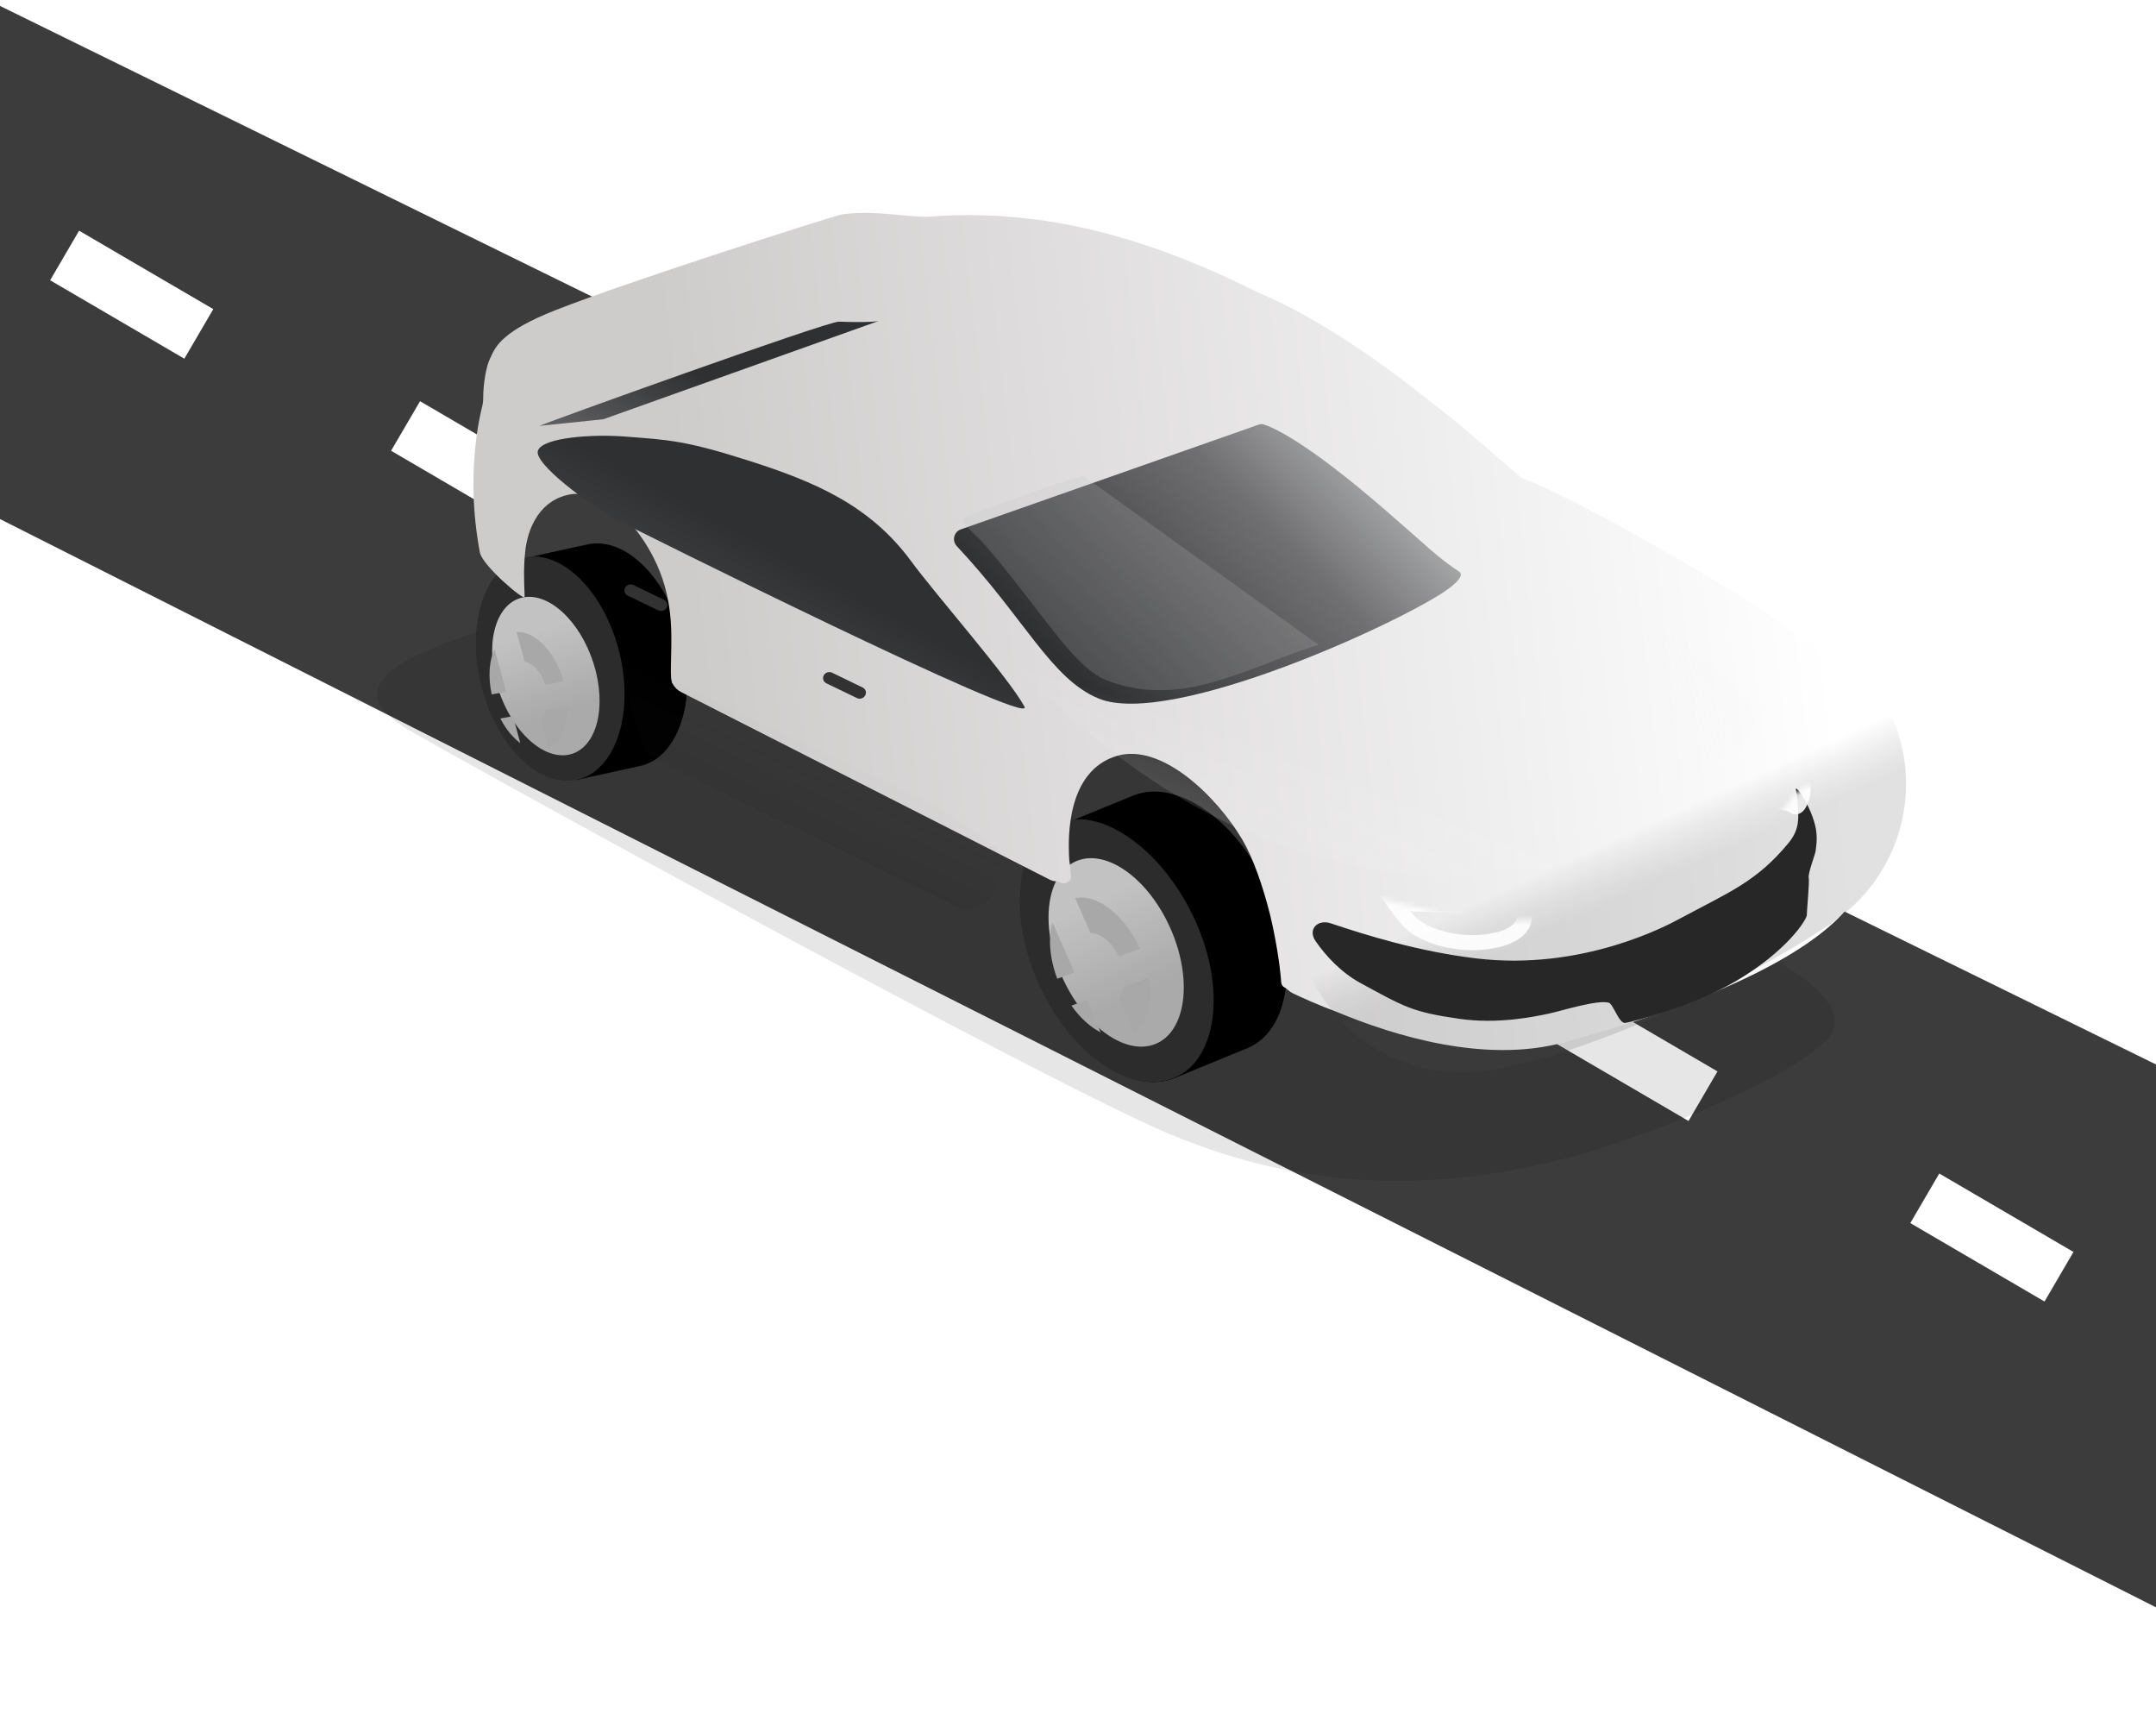 <svg width="430" height="343" viewBox="0 0 430 343" fill="none" xmlns="http://www.w3.org/2000/svg">
<line x1="0.225" y1="104.554" x2="430.225" y2="321.554" stroke="white"/>
<line x1="0.22" y1="0.551" x2="430.22" y2="211.551" stroke="white"/>
<path d="M9.62382e-07 1.182L430.5 212.5L430 320.5L-7.74607e-06 103.5L9.62382e-07 1.182Z" fill="#3D3C3C"/>
<rect x="315.775" y="198" width="31" height="11.447" transform="rotate(30.299 315.775 198)" fill="white"/>
<rect x="83.775" y="80" width="31" height="11.447" transform="rotate(30.299 83.775 80)" fill="white"/>
<path d="M312.81 230.852C327.162 227.129 353.373 216.662 362.888 208.692C373.841 200.372 351.741 190.288 349.126 188.784C346.511 187.28 217.759 123.704 195.276 113.807C172.792 103.91 100.477 122.083 82.87 130.766C68.518 137.845 78.423 143.305 80.282 144.791C82.141 146.278 189.25 205.49 227.819 223.695C257.028 237.482 284.639 238.16 312.81 230.852Z" fill="black" fill-opacity="0.1"/>
<path fill-rule="evenodd" clip-rule="evenodd" d="M211.298 164.936L225.834 158.989L225.838 158.997C225.931 158.957 226.025 158.918 226.12 158.88C234.776 155.459 246.824 163.927 253.028 177.794C259.233 191.662 257.246 205.678 248.59 209.1C248.47 209.147 248.349 209.192 248.227 209.235L234.212 214.978L226.866 198.935C224.898 196.369 223.13 193.425 221.681 190.186C220.345 187.2 219.389 184.206 218.797 181.313L211.298 164.936Z" fill="black"/>
<ellipse cx="16.719" cy="27.723" rx="16.719" ry="27.723" transform="matrix(-0.937 0.371 0.405 0.905 227.392 158.619)" fill="black"/>
<g filter="url(#filter0_i_42_90)">
<ellipse cx="12.54" cy="20.793" rx="12.54" ry="20.793" transform="matrix(-0.937 0.371 0.405 0.905 225.788 166.443)" fill="url(#paint0_linear_42_90)"/>
</g>
<g filter="url(#filter1_di_42_90)">
<path fill-rule="evenodd" clip-rule="evenodd" d="M224.572 176.231C225.942 177.216 227.271 178.476 228.492 179.964L224.63 185.957C224.541 185.854 224.45 185.755 224.358 185.658L224.572 176.231ZM224.104 196.931L229.178 205.649C227.55 206.21 225.743 206.12 223.91 205.487L224.104 196.931ZM221.891 204.575L222.093 195.623C221.797 195.447 221.503 195.237 221.216 194.997L217.379 200.953C218.8 202.481 220.335 203.71 221.891 204.575ZM222.352 184.156L222.559 174.997C220.1 173.747 217.611 173.419 215.458 174.27C214.857 174.508 214.307 174.827 213.811 175.219L219.101 184.309C219.293 184.158 219.505 184.035 219.737 183.943C220.531 183.629 221.444 183.729 222.352 184.156ZM230.968 204.699L225.759 195.749C226.151 195.454 226.462 195.045 226.686 194.551L234.208 198.866C233.736 201.39 232.64 203.446 230.968 204.699ZM218.297 190.584C218.181 190.244 218.085 189.906 218.009 189.572L210.481 185.254C210.624 187.398 211.116 189.701 211.975 192.029L218.297 190.584ZM226.939 190.652C227.07 191.292 227.128 191.911 227.114 192.49L234.454 196.701C234.561 194.391 234.221 191.817 233.405 189.174L226.939 190.652ZM232.743 187.282L226.344 188.745C226.312 188.667 226.278 188.59 226.244 188.513C226.129 188.256 226.005 188.007 225.875 187.766L229.788 181.691C230.698 183.015 231.522 184.475 232.225 186.047C232.409 186.459 232.582 186.87 232.743 187.282ZM219.794 193.465L216.009 199.34C214.771 197.747 213.658 195.915 212.743 193.897L219.13 192.437C219.336 192.801 219.559 193.144 219.794 193.465ZM217.81 187.152L210.466 182.939C210.605 180.495 211.249 178.358 212.366 176.764L217.934 186.331C217.875 186.591 217.833 186.866 217.81 187.152Z" fill="#4C4C4C"/>
</g>
<path fill-rule="evenodd" clip-rule="evenodd" d="M211.313 164.65L225.85 158.703L225.852 158.706C225.941 158.668 226.031 158.631 226.122 158.595C234.779 155.173 246.826 163.641 253.031 177.509C259.235 191.377 257.248 205.393 248.592 208.815C248.505 208.849 248.417 208.882 248.33 208.914L234.228 214.692L226.903 198.695C224.921 196.118 223.141 193.158 221.683 189.901C220.339 186.896 219.379 183.884 218.788 180.974L211.313 164.65Z" fill="black"/>
<path d="M207.102 196.097C213.302 209.954 225.346 218.413 234.002 214.991C242.659 211.57 244.65 197.562 238.45 183.706C232.25 169.849 219.855 160.643 211.199 164.065C202.542 167.487 200.902 182.24 207.102 196.097Z" fill="#2D2C2C"/>
<g filter="url(#filter2_i_42_90)">
<ellipse cx="11.883" cy="19.814" rx="11.883" ry="19.814" transform="matrix(-0.923 0.376 0.396 0.921 225.732 167.196)" fill="url(#paint1_linear_42_90)"/>
</g>
<g filter="url(#filter3_di_42_90)">
<path fill-rule="evenodd" clip-rule="evenodd" d="M216.886 197.535C218.612 199.985 220.666 201.842 222.733 202.878L219.909 196.441L216.886 197.535ZM214.063 192.179C212.502 188.052 212.231 183.985 213.116 180.958L217.494 190.937L214.063 192.179ZM226.345 187.733C224.944 184.865 222.634 182.997 220.682 183.059L217.641 176.127C221.955 175.156 227.506 179.428 230.555 186.208L226.345 187.733ZM232.319 191.948L227.395 193.731C227.226 194.647 226.869 195.416 226.337 195.948L229.38 202.883C232.069 201.066 233.132 196.815 232.319 191.948Z" fill="#A9A8A8"/>
</g>
<path fill-rule="evenodd" clip-rule="evenodd" d="M104.289 111.376L117.044 108.581L117.046 108.589C117.127 108.569 117.208 108.551 117.29 108.534C124.866 106.967 133.319 115.527 136.169 127.655C139.019 139.782 135.189 150.884 127.612 152.452C127.501 152.475 127.39 152.495 127.279 152.514L115.001 155.211L111.571 141.172C110.374 138.809 109.4 136.168 108.734 133.331C108.119 130.715 107.815 128.146 107.792 125.711L104.289 111.376Z" fill="black"/>
<ellipse cx="13.748" cy="22.996" rx="13.748" ry="22.996" transform="matrix(-0.998 0.206 0.224 0.954 118.352 108.499)" fill="black"/>
<g filter="url(#filter4_i_42_90)">
<ellipse cx="10.312" cy="17.248" rx="10.312" ry="17.248" transform="matrix(-0.998 0.206 0.224 0.954 115.819 114.626)" fill="url(#paint2_linear_42_90)"/>
</g>
<g filter="url(#filter5_di_42_90)">
<path fill-rule="evenodd" clip-rule="evenodd" d="M113.283 122.406C114.239 123.397 115.118 124.604 115.873 125.98L111.783 130.311C111.729 130.219 111.674 130.129 111.617 130.041L113.283 122.406ZM109.626 139.167L112.363 146.932C110.956 147.157 109.506 146.832 108.121 146.065L109.626 139.167ZM106.614 145.036L108.192 137.802C107.981 137.619 107.777 137.41 107.583 137.177L103.527 141.472C104.439 142.908 105.489 144.117 106.614 145.036ZM110.216 128.527L111.833 121.115C110.033 119.758 108.064 119.145 106.181 119.534C105.654 119.643 105.157 119.826 104.69 120.075L107.552 128.193C107.731 128.098 107.921 128.029 108.122 127.987C108.818 127.843 109.545 128.052 110.216 128.527ZM113.974 146.411L111.155 138.414C111.521 138.228 111.837 137.939 112.097 137.568L117.531 142.126C116.748 144.11 115.532 145.627 113.974 146.411ZM105.902 133.177C105.861 132.882 105.836 132.592 105.828 132.308L100.4 127.755C100.177 129.516 100.212 131.455 100.543 133.466L105.902 133.177ZM112.916 134.432C112.922 134.973 112.871 135.487 112.767 135.959L118.072 140.409C118.526 138.545 118.656 136.401 118.409 134.136L112.916 134.432ZM118.171 132.516L112.733 132.809C112.719 132.742 112.704 132.676 112.688 132.609C112.636 132.387 112.577 132.171 112.51 131.96L116.657 127.569C117.185 128.77 117.623 130.069 117.946 131.441C118.03 131.801 118.105 132.16 118.171 132.516ZM106.666 135.731L102.666 139.966C101.91 138.497 101.294 136.851 100.869 135.081L106.282 134.789C106.394 135.118 106.522 135.433 106.666 135.731ZM106.049 130.323L100.752 125.879C101.25 123.916 102.11 122.271 103.268 121.132L106.28 129.674C106.19 129.877 106.113 130.094 106.049 130.323Z" fill="#4C4C4C"/>
</g>
<path fill-rule="evenodd" clip-rule="evenodd" d="M111.523 141.49C110.324 139.125 109.349 136.48 108.681 133.639C108.065 131.019 107.761 128.446 107.74 126.007L104.241 111.689L116.995 108.894L116.996 108.896C117.076 108.877 117.157 108.859 117.238 108.843C124.814 107.275 133.266 115.836 136.117 127.963C138.967 140.09 135.136 151.192 127.56 152.76C127.493 152.773 127.426 152.787 127.359 152.799L114.953 155.524L111.523 141.49Z" fill="black"/>
<ellipse cx="13.901" cy="23.251" rx="13.901" ry="23.251" transform="matrix(-0.998 0.206 0.224 0.954 118.404 108.269)" fill="#2C2C2C"/>
<g filter="url(#filter6_i_42_90)">
<g filter="url(#filter7_i_42_90)">
<ellipse cx="9.677" cy="16.649" rx="9.677" ry="16.649" transform="matrix(-0.984 0.258 0.295 0.937 113.479 116.71)" fill="url(#paint3_linear_42_90)"/>
</g>
<g filter="url(#filter8_di_42_90)">
<path fill-rule="evenodd" clip-rule="evenodd" d="M102.986 140.283C104.072 142.392 105.472 144.1 106.981 145.205L105.504 139.833L102.986 140.283ZM101.268 135.476C100.505 132 100.762 128.74 101.816 126.426L104.163 134.959L101.268 135.476ZM111.976 133.563C111.172 131.052 109.488 129.227 107.864 129.019L106.212 123.013C109.899 122.815 113.957 127.02 115.635 132.909L111.976 133.563ZM116.382 137.89L112.058 138.662C111.802 139.331 111.423 139.865 110.94 140.202L112.591 146.207C115.018 145.119 116.422 141.881 116.382 137.89Z" fill="#A9A8A8"/>
</g>
</g>
<g filter="url(#filter9_ii_42_90)">
<path fill-rule="evenodd" clip-rule="evenodd" d="M293.999 109.096C294.616 109.466 295.164 109.724 295.646 109.857C300.96 111.321 345.21 135.4 354.762 144.89C364.057 154.125 363.408 159.505 363.107 162.003C363.064 162.363 363.028 162.664 363.03 162.907C363.04 164.121 362.975 166.562 362.892 169.667C362.844 171.496 362.789 173.555 362.74 175.73L362.573 183.119C362.542 183.671 362.532 184.234 362.521 184.809C362.477 187.251 362.43 189.907 360.77 192.78C358.725 196.321 348.943 209.255 302.608 221.798C286.892 226.053 268.871 220.521 257.413 215.758C253.629 214.337 250.578 212.968 248.584 212.021C248.238 211.856 247.925 211.644 247.65 211.395C247.42 211.185 247.178 210.983 246.901 210.84C246.518 210.643 246.268 210.259 246.237 209.829C245.972 206.176 245.177 201.206 243.988 196.227C242.56 190.597 240.635 185.006 238.466 181.34C233.371 172.73 222.357 162.003 213.445 164.672C203.33 167.702 203.795 181.282 203.915 184.525C203.95 185.479 204.053 186.117 204.155 186.747C204.181 186.91 204.193 187.068 204.191 187.221C204.186 187.597 204.207 187.978 204.279 188.347C204.29 188.401 204.3 188.457 204.309 188.517C204.488 189.698 203.137 190.428 202.074 189.883C201.809 189.747 201.511 189.695 201.214 189.668C200.83 189.633 200.439 189.525 200.063 189.334L126.554 151.942C125.813 151.565 125.208 150.974 124.86 150.257C124.847 150.23 124.826 150.208 124.8 150.194C124.762 150.175 124.736 150.139 124.729 150.098C124.718 150.03 124.708 149.963 124.7 149.895C124.695 149.86 124.688 149.825 124.677 149.791C124.6 149.542 124.554 149.28 124.541 149.01C124.481 147.73 124.516 146.317 124.555 144.787C124.7 139.044 124.887 131.663 120.189 123.534C115.896 116.103 109.508 111.104 103.571 112.709C97.633 114.315 95.895 120.245 95.498 123.561C95.108 126.817 95.228 129.817 95.298 131.556C95.326 132.256 95.346 132.752 95.321 132.979C95.234 133.768 86.897 126.712 86.411 124.085C84.929 116.087 84.751 108.626 85.806 100.566C85.955 99.423 86.421 96.77 86.82 95.235C86.979 94.625 87.078 93.994 87.076 93.362C87.067 90.635 87.645 87.04 88.428 85.461C88.504 85.308 88.578 85.147 88.656 84.978C89.564 83.005 90.983 79.923 101.474 75.792C116.371 69.927 156.865 57.036 158.427 56.748C162.117 56.069 166.815 56.503 170.618 56.854C172.85 57.06 174.773 57.238 176.004 57.145C193.788 55.812 214.307 58.578 241.159 72.052C244.759 73.582 248.314 75.316 251.75 77.28C260.331 82.188 267.538 87.356 273.522 92.097C280.512 97.357 285.887 102.065 289.746 105.445C291.46 106.947 292.875 108.187 293.999 109.096Z" fill="url(#paint4_linear_42_90)"/>
</g>
<g filter="url(#filter10_ddi_42_90)">
<path d="M222.093 136.247C212.641 132.324 207.41 120.313 193.86 105.889C192.847 104.811 193.25 103.033 194.642 102.543L254.098 81.636C254.386 81.535 254.694 81.503 254.987 81.59C256.649 82.081 263.187 84.731 279.216 98.592C287.828 106.039 289.542 107.966 294.011 110.939C294.718 111.409 294.571 112.406 291.89 114.386C283.346 120.697 236.559 142.251 222.093 136.247Z" fill="url(#paint5_linear_42_90)"/>
</g>
<g filter="url(#filter11_di_42_90)">
<path d="M153.594 85.851C140.708 81.723 137.37 81.626 128.426 80.949C122.271 80.484 112.468 81.118 111.341 83.7C110.215 86.282 121.875 94.735 126.721 97.394C129.089 98.694 210.877 139.476 208.352 134.818C205.242 129.078 190.701 112.555 185.76 105.831C177.521 94.619 166.479 89.979 153.594 85.851Z" fill="url(#paint6_linear_42_90)"/>
</g>
<g filter="url(#filter12_di_42_90)">
<path d="M124.365 77.514L179.259 57.923C179.259 57.923 178.03 58.3 171.354 58.056C169.024 57.972 112.048 78.505 111.628 78.836L124.365 77.514Z" fill="url(#paint7_linear_42_90)"/>
</g>
<g filter="url(#filter13_f_42_90)">
<path d="M246.464 164.887C225.769 155.288 214.284 143.567 201.929 132.811C239.19 144.102 317.157 168.729 315.893 170.188C314.314 172.013 308.627 174.091 289.87 174.853C271.404 175.604 248.833 165.986 246.464 164.887Z" fill="url(#paint8_linear_42_90)" fill-opacity="0.21"/>
</g>
<g filter="url(#filter14_f_42_90)">
<path d="M328.159 123.15C326.992 122.206 312.398 107.342 301.388 99.858C310.241 116.996 330.465 154.269 332.428 154.129C334.881 153.954 346.125 152.237 349.586 145.154C352.993 138.18 329.618 124.33 328.159 123.15Z" fill="url(#paint9_linear_42_90)" fill-opacity="0.13"/>
</g>
<g filter="url(#filter15_di_42_90)">
<path d="M172.708 136.14C172.718 135.696 172.468 135.292 172.06 135.094L165.95 132.134C165.144 131.744 164.171 132.319 164.151 133.197C164.141 133.644 164.393 134.05 164.803 134.248L170.919 137.199C171.721 137.586 172.688 137.014 172.708 136.14Z" fill="#323232"/>
</g>
<g filter="url(#filter16_di_42_90)">
<path d="M133.094 118.656C133.104 118.212 132.854 117.808 132.446 117.611L126.336 114.65C125.53 114.26 124.557 114.835 124.537 115.713C124.527 116.16 124.779 116.567 125.189 116.764L131.305 119.715C132.107 120.102 133.075 119.53 133.094 118.656Z" fill="#323232"/>
</g>
<g filter="url(#filter17_f_42_90)">
<path d="M191.142 180.926L130.237 151.234C129.217 150.737 128.451 149.834 128.134 148.744C126.402 142.798 123.696 132.998 123.68 130.837C123.657 127.856 203.554 165.747 200.576 172.422C200.042 173.62 199.652 174.811 199.376 175.959C198.562 179.342 194.277 182.454 191.142 180.926Z" fill="url(#paint10_linear_42_90)" fill-opacity="0.12"/>
</g>
<path d="M262.992 128.582L216.091 94.906C210.604 96.17 198.07 101.111 195.685 101.892C192.595 102.904 192.072 103.496 192.072 103.496C192.053 104.365 192.516 104.756 193.974 106.148C196.063 108.144 196.946 109.06 202.087 115.518C209.492 124.818 215.091 133.442 220.597 135.606C224.978 137.327 231.836 138.9 241.709 136.083C250.535 133.564 255.999 130.616 262.992 128.582Z" fill="#C4C4C4" fill-opacity="0.2"/>
<g opacity="0.17" filter="url(#filter18_f_42_90)">
<path d="M346.885 156.32C333.687 165.674 304.5 178.812 291.56 180.624" stroke="url(#paint11_linear_42_90)" stroke-width="66.522" stroke-linecap="round" stroke-linejoin="round"/>
</g>
<g filter="url(#filter19_ddii_42_90)">
<path d="M356.716 160.063C359.218 157.033 358.688 154.533 358.4 150.727C358.375 150.396 358.297 150.064 358.218 149.74C357.644 147.395 361.9 153.708 362.278 158.071C362.408 159.573 362.288 160.329 362.108 161.708C362.025 162.339 360.552 166.17 360.739 167.008C360.926 167.846 360.344 173.582 360.356 174.451C360.367 175.32 356.361 181.695 346.079 187.698C337.538 192.684 325.365 195.809 324.121 195.949C322.877 196.088 321.75 192.153 320.855 191.917C318.512 191.298 311.499 193.542 308.887 194.097C305.84 194.745 298.73 196.236 291.021 195.128C281.486 193.758 280.046 192.704 271.358 188.009C267.495 185.921 264.42 182.587 262.377 179.634C260.767 177.306 262.77 175.199 265.45 176.1C272.178 178.361 282.752 181.697 294.483 183.095C315.538 185.604 332.417 176.561 334.835 175.261C345.001 169.796 350.32 167.81 356.716 160.063Z" fill="#272727"/>
</g>
<mask id="mask0_42_90" style="mask-type:alpha" maskUnits="userSpaceOnUse" x="261" y="156" width="103" height="40">
<path d="M356.714 160.023C356.87 159.834 357.015 159.643 357.15 159.449C359 156.785 362.846 155 363.299 158.23C363.43 159.732 363.369 160.682 363.19 162.061C363.107 162.693 360.555 166.127 360.743 166.965C360.93 167.803 360.352 173.54 360.364 174.409C360.376 175.278 356.374 181.655 346.096 187.664C337.558 192.656 325.388 195.788 324.144 195.928C322.901 196.068 321.771 192.134 320.875 191.898C318.532 191.281 311.521 193.529 308.909 194.086C305.862 194.735 298.753 196.23 291.044 195.127C281.508 193.763 280.067 192.71 271.376 188.02C267.511 185.935 264.434 182.602 262.389 179.65C260.778 177.324 262.781 175.216 265.462 176.115C272.192 178.372 282.767 181.702 294.498 183.093C315.554 185.589 332.427 176.536 334.844 175.234C345.006 169.763 350.324 167.774 356.714 160.023Z" fill="#999999"/>
</mask>
<g mask="url(#mask0_42_90)">
<g filter="url(#filter20_d_42_90)">
<path d="M277.157 178.842L302.985 179.791C302.996 179.838 303.006 179.886 303.015 179.936C303.145 180.601 303.194 181.445 302.951 182.289C302.716 183.101 302.188 183.995 301.016 184.78C299.816 185.584 297.883 186.311 294.799 186.63C293.003 186.815 290.493 186.752 287.92 186.233C285.339 185.713 282.81 184.757 280.88 183.242C279.875 182.454 278.576 180.832 277.458 179.268C277.355 179.124 277.254 178.981 277.157 178.842Z" stroke="white" stroke-opacity="0.9" stroke-width="2.999"/>
</g>
<g filter="url(#filter21_d_42_90)">
<path d="M358.182 153.629C358.216 153.726 358.249 153.825 358.281 153.927C358.716 155.312 358.866 157.094 357.895 158.952C357.658 159.403 357.39 159.585 357.25 159.634C357.19 159.655 357.135 159.661 357.07 159.65C357 159.638 356.869 159.598 356.684 159.46C356.102 159.027 355.364 158.883 354.835 158.821C354.687 158.804 354.536 158.791 354.386 158.782L358.182 153.629Z" stroke="white" stroke-opacity="0.9" stroke-width="2.999"/>
</g>
</g>
<rect x="15.775" y="46" width="31" height="11.447" transform="rotate(30.299 15.775 46)" fill="white"/>
<rect x="386.775" y="234" width="31" height="11.447" transform="rotate(30.299 386.775 234)" fill="white"/>
<defs>
<filter id="filter0_i_42_90" x="207.991" y="170.52" width="28.923" height="38.776" filterUnits="userSpaceOnUse" color-interpolation-filters="sRGB">
<feFlood flood-opacity="0" result="BackgroundImageFix"/>
<feBlend mode="normal" in="SourceGraphic" in2="BackgroundImageFix" result="shape"/>
<feColorMatrix in="SourceAlpha" type="matrix" values="0 0 0 0 0 0 0 0 0 0 0 0 0 0 0 0 0 0 127 0" result="hardAlpha"/>
<feMorphology radius="1.008" operator="erode" in="SourceAlpha" result="effect1_innerShadow_42_90"/>
<feOffset/>
<feGaussianBlur stdDeviation="0.504"/>
<feComposite in2="hardAlpha" operator="arithmetic" k2="-1" k3="1"/>
<feColorMatrix type="matrix" values="0 0 0 0 0 0 0 0 0 0 0 0 0 0 0 0 0 0 0.25 0"/>
<feBlend mode="normal" in2="shape" result="effect1_innerShadow_42_90"/>
</filter>
<filter id="filter1_di_42_90" x="207.442" y="173.595" width="27.636" height="34.442" filterUnits="userSpaceOnUse" color-interpolation-filters="sRGB">
<feFlood flood-opacity="0" result="BackgroundImageFix"/>
<feColorMatrix in="SourceAlpha" type="matrix" values="0 0 0 0 0 0 0 0 0 0 0 0 0 0 0 0 0 0 127 0" result="hardAlpha"/>
<feOffset dy="0.403"/>
<feGaussianBlur stdDeviation="0.302"/>
<feColorMatrix type="matrix" values="0 0 0 0 1 0 0 0 0 1 0 0 0 0 1 0 0 0 0.41 0"/>
<feBlend mode="normal" in2="BackgroundImageFix" result="effect1_dropShadow_42_90"/>
<feBlend mode="normal" in="SourceGraphic" in2="effect1_dropShadow_42_90" result="shape"/>
<feColorMatrix in="SourceAlpha" type="matrix" values="0 0 0 0 0 0 0 0 0 0 0 0 0 0 0 0 0 0 127 0" result="hardAlpha"/>
<feOffset dx="-3.024" dy="2.016"/>
<feGaussianBlur stdDeviation="1.512"/>
<feComposite in2="hardAlpha" operator="arithmetic" k2="-1" k3="1"/>
<feColorMatrix type="matrix" values="0 0 0 0 0 0 0 0 0 0 0 0 0 0 0 0 0 0 0.25 0"/>
<feBlend mode="normal" in2="shape" result="effect2_innerShadow_42_90"/>
</filter>
<filter id="filter2_i_42_90" x="209.116" y="171.122" width="26.977" height="37.576" filterUnits="userSpaceOnUse" color-interpolation-filters="sRGB">
<feFlood flood-opacity="0" result="BackgroundImageFix"/>
<feBlend mode="normal" in="SourceGraphic" in2="BackgroundImageFix" result="shape"/>
<feColorMatrix in="SourceAlpha" type="matrix" values="0 0 0 0 0 0 0 0 0 0 0 0 0 0 0 0 0 0 127 0" result="hardAlpha"/>
<feMorphology radius="2.499" operator="erode" in="SourceAlpha" result="effect1_innerShadow_42_90"/>
<feOffset/>
<feGaussianBlur stdDeviation="1.25"/>
<feComposite in2="hardAlpha" operator="arithmetic" k2="-1" k3="1"/>
<feColorMatrix type="matrix" values="0 0 0 0 0 0 0 0 0 0 0 0 0 0 0 0 0 0 0.25 0"/>
<feBlend mode="normal" in2="shape" result="effect1_innerShadow_42_90"/>
</filter>
<filter id="filter3_di_42_90" x="209.419" y="175.777" width="24.232" height="29.238" filterUnits="userSpaceOnUse" color-interpolation-filters="sRGB">
<feFlood flood-opacity="0" result="BackgroundImageFix"/>
<feColorMatrix in="SourceAlpha" type="matrix" values="0 0 0 0 0 0 0 0 0 0 0 0 0 0 0 0 0 0 127 0" result="hardAlpha"/>
<feOffset dy="0.852"/>
<feGaussianBlur stdDeviation="0.533"/>
<feColorMatrix type="matrix" values="0 0 0 0 1 0 0 0 0 1 0 0 0 0 1 0 0 0 0.59 0"/>
<feBlend mode="normal" in2="BackgroundImageFix" result="effect1_dropShadow_42_90"/>
<feBlend mode="normal" in="SourceGraphic" in2="effect1_dropShadow_42_90" result="shape"/>
<feColorMatrix in="SourceAlpha" type="matrix" values="0 0 0 0 0 0 0 0 0 0 0 0 0 0 0 0 0 0 127 0" result="hardAlpha"/>
<feOffset dx="-3.197" dy="2.131"/>
<feGaussianBlur stdDeviation="1.598"/>
<feComposite in2="hardAlpha" operator="arithmetic" k2="-1" k3="1"/>
<feColorMatrix type="matrix" values="0 0 0 0 0 0 0 0 0 0 0 0 0 0 0 0 0 0 0.25 0"/>
<feBlend mode="normal" in2="shape" result="effect2_innerShadow_42_90"/>
</filter>
<filter id="filter4_i_42_90" x="98.403" y="116.616" width="21.989" height="33.191" filterUnits="userSpaceOnUse" color-interpolation-filters="sRGB">
<feFlood flood-opacity="0" result="BackgroundImageFix"/>
<feBlend mode="normal" in="SourceGraphic" in2="BackgroundImageFix" result="shape"/>
<feColorMatrix in="SourceAlpha" type="matrix" values="0 0 0 0 0 0 0 0 0 0 0 0 0 0 0 0 0 0 127 0" result="hardAlpha"/>
<feMorphology radius="0.832" operator="erode" in="SourceAlpha" result="effect1_innerShadow_42_90"/>
<feOffset/>
<feGaussianBlur stdDeviation="0.416"/>
<feComposite in2="hardAlpha" operator="arithmetic" k2="-1" k3="1"/>
<feColorMatrix type="matrix" values="0 0 0 0 0 0 0 0 0 0 0 0 0 0 0 0 0 0 0.25 0"/>
<feBlend mode="normal" in2="shape" result="effect1_innerShadow_42_90"/>
</filter>
<filter id="filter5_di_42_90" x="97.761" y="119.252" width="21.27" height="29.414" filterUnits="userSpaceOnUse" color-interpolation-filters="sRGB">
<feFlood flood-opacity="0" result="BackgroundImageFix"/>
<feColorMatrix in="SourceAlpha" type="matrix" values="0 0 0 0 0 0 0 0 0 0 0 0 0 0 0 0 0 0 127 0" result="hardAlpha"/>
<feOffset dy="0.333"/>
<feGaussianBlur stdDeviation="0.25"/>
<feColorMatrix type="matrix" values="0 0 0 0 1 0 0 0 0 1 0 0 0 0 1 0 0 0 0.41 0"/>
<feBlend mode="normal" in2="BackgroundImageFix" result="effect1_dropShadow_42_90"/>
<feBlend mode="normal" in="SourceGraphic" in2="effect1_dropShadow_42_90" result="shape"/>
<feColorMatrix in="SourceAlpha" type="matrix" values="0 0 0 0 0 0 0 0 0 0 0 0 0 0 0 0 0 0 127 0" result="hardAlpha"/>
<feOffset dx="-2.497" dy="1.665"/>
<feGaussianBlur stdDeviation="1.249"/>
<feComposite in2="hardAlpha" operator="arithmetic" k2="-1" k3="1"/>
<feColorMatrix type="matrix" values="0 0 0 0 0 0 0 0 0 0 0 0 0 0 0 0 0 0 0.25 0"/>
<feBlend mode="normal" in2="shape" result="effect2_innerShadow_42_90"/>
</filter>
<filter id="filter6_i_42_90" x="98.16" y="119.005" width="21.428" height="31.615" filterUnits="userSpaceOnUse" color-interpolation-filters="sRGB">
<feFlood flood-opacity="0" result="BackgroundImageFix"/>
<feBlend mode="normal" in="SourceGraphic" in2="BackgroundImageFix" result="shape"/>
<feColorMatrix in="SourceAlpha" type="matrix" values="0 0 0 0 0 0 0 0 0 0 0 0 0 0 0 0 0 0 127 0" result="hardAlpha"/>
<feMorphology radius="2.499" operator="erode" in="SourceAlpha" result="effect1_innerShadow_42_90"/>
<feOffset/>
<feGaussianBlur stdDeviation="1.25"/>
<feComposite in2="hardAlpha" operator="arithmetic" k2="-1" k3="1"/>
<feColorMatrix type="matrix" values="0 0 0 0 0 0 0 0 0 0 0 0 0 0 0 0 0 0 0.25 0"/>
<feBlend mode="normal" in2="shape" result="effect1_innerShadow_42_90"/>
</filter>
<filter id="filter7_i_42_90" x="98.16" y="119.005" width="21.428" height="31.615" filterUnits="userSpaceOnUse" color-interpolation-filters="sRGB">
<feFlood flood-opacity="0" result="BackgroundImageFix"/>
<feBlend mode="normal" in="SourceGraphic" in2="BackgroundImageFix" result="shape"/>
<feColorMatrix in="SourceAlpha" type="matrix" values="0 0 0 0 0 0 0 0 0 0 0 0 0 0 0 0 0 0 127 0" result="hardAlpha"/>
<feMorphology radius="0.749" operator="erode" in="SourceAlpha" result="effect1_innerShadow_42_90"/>
<feOffset/>
<feGaussianBlur stdDeviation="0.375"/>
<feComposite in2="hardAlpha" operator="arithmetic" k2="-1" k3="1"/>
<feColorMatrix type="matrix" values="0 0 0 0 0 0 0 0 0 0 0 0 0 0 0 0 0 0 0.25 0"/>
<feBlend mode="normal" in2="shape" result="effect1_innerShadow_42_90"/>
</filter>
<filter id="filter8_di_42_90" x="97.631" y="122.793" width="19.817" height="25.544" filterUnits="userSpaceOnUse" color-interpolation-filters="sRGB">
<feFlood flood-opacity="0" result="BackgroundImageFix"/>
<feColorMatrix in="SourceAlpha" type="matrix" values="0 0 0 0 0 0 0 0 0 0 0 0 0 0 0 0 0 0 127 0" result="hardAlpha"/>
<feOffset dy="0.852"/>
<feGaussianBlur stdDeviation="0.533"/>
<feColorMatrix type="matrix" values="0 0 0 0 1 0 0 0 0 1 0 0 0 0 1 0 0 0 0.59 0"/>
<feBlend mode="normal" in2="BackgroundImageFix" result="effect1_dropShadow_42_90"/>
<feBlend mode="normal" in="SourceGraphic" in2="effect1_dropShadow_42_90" result="shape"/>
<feColorMatrix in="SourceAlpha" type="matrix" values="0 0 0 0 0 0 0 0 0 0 0 0 0 0 0 0 0 0 127 0" result="hardAlpha"/>
<feOffset dx="-3.197" dy="2.131"/>
<feGaussianBlur stdDeviation="1.598"/>
<feComposite in2="hardAlpha" operator="arithmetic" k2="-1" k3="1"/>
<feColorMatrix type="matrix" values="0 0 0 0 0 0 0 0 0 0 0 0 0 0 0 0 0 0 0.25 0"/>
<feBlend mode="normal" in2="shape" result="effect2_innerShadow_42_90"/>
</filter>
<filter id="filter9_ii_42_90" x="85.134" y="44" width="287.406" height="179.319" filterUnits="userSpaceOnUse" color-interpolation-filters="sRGB">
<feFlood flood-opacity="0" result="BackgroundImageFix"/>
<feBlend mode="normal" in="SourceGraphic" in2="BackgroundImageFix" result="shape"/>
<feColorMatrix in="SourceAlpha" type="matrix" values="0 0 0 0 0 0 0 0 0 0 0 0 0 0 0 0 0 0 127 0" result="hardAlpha"/>
<feOffset dx="9.293" dy="-12.391"/>
<feGaussianBlur stdDeviation="37.172"/>
<feComposite in2="hardAlpha" operator="arithmetic" k2="-1" k3="1"/>
<feColorMatrix type="matrix" values="0 0 0 0 0 0 0 0 0 0 0 0 0 0 0 0 0 0 0.07 0"/>
<feBlend mode="normal" in2="shape" result="effect1_innerShadow_42_90"/>
<feColorMatrix in="SourceAlpha" type="matrix" values="0 0 0 0 0 0 0 0 0 0 0 0 0 0 0 0 0 0 127 0" result="hardAlpha"/>
<feOffset dy="-1.549"/>
<feGaussianBlur stdDeviation="3.098"/>
<feComposite in2="hardAlpha" operator="arithmetic" k2="-1" k3="1"/>
<feColorMatrix type="matrix" values="0 0 0 0 0 0 0 0 0 0 0 0 0 0 0 0 0 0 0.09 0"/>
<feBlend mode="normal" in2="effect1_innerShadow_42_90" result="effect2_innerShadow_42_90"/>
</filter>
<filter id="filter10_ddi_42_90" x="189.264" y="78.516" width="107.125" height="61.8" filterUnits="userSpaceOnUse" color-interpolation-filters="sRGB">
<feFlood flood-opacity="0" result="BackgroundImageFix"/>
<feColorMatrix in="SourceAlpha" type="matrix" values="0 0 0 0 0 0 0 0 0 0 0 0 0 0 0 0 0 0 127 0" result="hardAlpha"/>
<feOffset dx="-2.016" dy="1.008"/>
<feGaussianBlur stdDeviation="1.008"/>
<feColorMatrix type="matrix" values="0 0 0 0 1 0 0 0 0 1 0 0 0 0 1 0 0 0 0.28 0"/>
<feBlend mode="normal" in2="BackgroundImageFix" result="effect1_dropShadow_42_90"/>
<feColorMatrix in="SourceAlpha" type="matrix" values="0 0 0 0 0 0 0 0 0 0 0 0 0 0 0 0 0 0 127 0" result="hardAlpha"/>
<feOffset dy="-1.008"/>
<feGaussianBlur stdDeviation="1.008"/>
<feColorMatrix type="matrix" values="0 0 0 0 1 0 0 0 0 1 0 0 0 0 1 0 0 0 0.56 0"/>
<feBlend mode="normal" in2="effect1_dropShadow_42_90" result="effect2_dropShadow_42_90"/>
<feBlend mode="normal" in="SourceGraphic" in2="effect2_dropShadow_42_90" result="shape"/>
<feColorMatrix in="SourceAlpha" type="matrix" values="0 0 0 0 0 0 0 0 0 0 0 0 0 0 0 0 0 0 127 0" result="hardAlpha"/>
<feOffset dx="-1.008" dy="3.024"/>
<feGaussianBlur stdDeviation="1.512"/>
<feComposite in2="hardAlpha" operator="arithmetic" k2="-1" k3="1"/>
<feColorMatrix type="matrix" values="0 0 0 0 0 0 0 0 0 0 0 0 0 0 0 0 0 0 0.75 0"/>
<feBlend mode="normal" in2="shape" result="effect3_innerShadow_42_90"/>
</filter>
<filter id="filter11_di_42_90" x="107.234" y="80.809" width="102.218" height="58.411" filterUnits="userSpaceOnUse" color-interpolation-filters="sRGB">
<feFlood flood-opacity="0" result="BackgroundImageFix"/>
<feColorMatrix in="SourceAlpha" type="matrix" values="0 0 0 0 0 0 0 0 0 0 0 0 0 0 0 0 0 0 127 0" result="hardAlpha"/>
<feOffset dy="1.042"/>
<feGaussianBlur stdDeviation="0.521"/>
<feColorMatrix type="matrix" values="0 0 0 0 0.925 0 0 0 0 0.925 0 0 0 0 0.925 0 0 0 0.37 0"/>
<feBlend mode="normal" in2="BackgroundImageFix" result="effect1_dropShadow_42_90"/>
<feBlend mode="normal" in="SourceGraphic" in2="effect1_dropShadow_42_90" result="shape"/>
<feColorMatrix in="SourceAlpha" type="matrix" values="0 0 0 0 0 0 0 0 0 0 0 0 0 0 0 0 0 0 127 0" result="hardAlpha"/>
<feOffset dx="-4.032" dy="5.04"/>
<feGaussianBlur stdDeviation="2.016"/>
<feComposite in2="hardAlpha" operator="arithmetic" k2="-1" k3="1"/>
<feColorMatrix type="matrix" values="0 0 0 0 0 0 0 0 0 0 0 0 0 0 0 0 0 0 0.8 0"/>
<feBlend mode="normal" in2="shape" result="effect2_innerShadow_42_90"/>
</filter>
<filter id="filter12_di_42_90" x="107.596" y="57.923" width="72.705" height="24.944" filterUnits="userSpaceOnUse" color-interpolation-filters="sRGB">
<feFlood flood-opacity="0" result="BackgroundImageFix"/>
<feColorMatrix in="SourceAlpha" type="matrix" values="0 0 0 0 0 0 0 0 0 0 0 0 0 0 0 0 0 0 127 0" result="hardAlpha"/>
<feOffset dy="1.042"/>
<feGaussianBlur stdDeviation="0.521"/>
<feColorMatrix type="matrix" values="0 0 0 0 0.925 0 0 0 0 0.925 0 0 0 0 0.925 0 0 0 0.37 0"/>
<feBlend mode="normal" in2="BackgroundImageFix" result="effect1_dropShadow_42_90"/>
<feBlend mode="normal" in="SourceGraphic" in2="effect1_dropShadow_42_90" result="shape"/>
<feColorMatrix in="SourceAlpha" type="matrix" values="0 0 0 0 0 0 0 0 0 0 0 0 0 0 0 0 0 0 127 0" result="hardAlpha"/>
<feOffset dx="-4.032" dy="5.04"/>
<feGaussianBlur stdDeviation="2.016"/>
<feComposite in2="hardAlpha" operator="arithmetic" k2="-1" k3="1"/>
<feColorMatrix type="matrix" values="0 0 0 0 0 0 0 0 0 0 0 0 0 0 0 0 0 0 0.8 0"/>
<feBlend mode="normal" in2="shape" result="effect2_innerShadow_42_90"/>
</filter>
<filter id="filter13_f_42_90" x="173.708" y="104.589" width="170.422" height="98.527" filterUnits="userSpaceOnUse" color-interpolation-filters="sRGB">
<feFlood flood-opacity="0" result="BackgroundImageFix"/>
<feBlend mode="normal" in="SourceGraphic" in2="BackgroundImageFix" result="shape"/>
<feGaussianBlur stdDeviation="14.111" result="effect1_foregroundBlur_42_90"/>
</filter>
<filter id="filter14_f_42_90" x="283.245" y="81.716" width="84.822" height="90.556" filterUnits="userSpaceOnUse" color-interpolation-filters="sRGB">
<feFlood flood-opacity="0" result="BackgroundImageFix"/>
<feBlend mode="normal" in="SourceGraphic" in2="BackgroundImageFix" result="shape"/>
<feGaussianBlur stdDeviation="9.071" result="effect1_foregroundBlur_42_90"/>
</filter>
<filter id="filter15_di_42_90" x="163.651" y="131.01" width="9.558" height="8.812" filterUnits="userSpaceOnUse" color-interpolation-filters="sRGB">
<feFlood flood-opacity="0" result="BackgroundImageFix"/>
<feColorMatrix in="SourceAlpha" type="matrix" values="0 0 0 0 0 0 0 0 0 0 0 0 0 0 0 0 0 0 127 0" result="hardAlpha"/>
<feOffset dy="-0.5"/>
<feGaussianBlur stdDeviation="0.25"/>
<feColorMatrix type="matrix" values="0 0 0 0 0.788 0 0 0 0 0.788 0 0 0 0 0.788 0 0 0 0.19 0"/>
<feBlend mode="normal" in2="BackgroundImageFix" result="effect1_dropShadow_42_90"/>
<feBlend mode="normal" in="SourceGraphic" in2="effect1_dropShadow_42_90" result="shape"/>
<feColorMatrix in="SourceAlpha" type="matrix" values="0 0 0 0 0 0 0 0 0 0 0 0 0 0 0 0 0 0 127 0" result="hardAlpha"/>
<feOffset dy="2.499"/>
<feGaussianBlur stdDeviation="1.25"/>
<feComposite in2="hardAlpha" operator="arithmetic" k2="-1" k3="1"/>
<feColorMatrix type="matrix" values="0 0 0 0 0 0 0 0 0 0 0 0 0 0 0 0 0 0 0.74 0"/>
<feBlend mode="normal" in2="shape" result="effect2_innerShadow_42_90"/>
</filter>
<filter id="filter16_di_42_90" x="124.037" y="113.526" width="9.558" height="8.812" filterUnits="userSpaceOnUse" color-interpolation-filters="sRGB">
<feFlood flood-opacity="0" result="BackgroundImageFix"/>
<feColorMatrix in="SourceAlpha" type="matrix" values="0 0 0 0 0 0 0 0 0 0 0 0 0 0 0 0 0 0 127 0" result="hardAlpha"/>
<feOffset dy="-0.5"/>
<feGaussianBlur stdDeviation="0.25"/>
<feColorMatrix type="matrix" values="0 0 0 0 0.788 0 0 0 0 0.788 0 0 0 0 0.788 0 0 0 0.19 0"/>
<feBlend mode="normal" in2="BackgroundImageFix" result="effect1_dropShadow_42_90"/>
<feBlend mode="normal" in="SourceGraphic" in2="effect1_dropShadow_42_90" result="shape"/>
<feColorMatrix in="SourceAlpha" type="matrix" values="0 0 0 0 0 0 0 0 0 0 0 0 0 0 0 0 0 0 127 0" result="hardAlpha"/>
<feOffset dy="2.499"/>
<feGaussianBlur stdDeviation="1.25"/>
<feComposite in2="hardAlpha" operator="arithmetic" k2="-1" k3="1"/>
<feColorMatrix type="matrix" values="0 0 0 0 0 0 0 0 0 0 0 0 0 0 0 0 0 0 0.74 0"/>
<feBlend mode="normal" in2="shape" result="effect2_innerShadow_42_90"/>
</filter>
<filter id="filter17_f_42_90" x="117.632" y="124.623" width="89.073" height="62.751" filterUnits="userSpaceOnUse" color-interpolation-filters="sRGB">
<feFlood flood-opacity="0" result="BackgroundImageFix"/>
<feBlend mode="normal" in="SourceGraphic" in2="BackgroundImageFix" result="shape"/>
<feGaussianBlur stdDeviation="3.024" result="effect1_foregroundBlur_42_90"/>
</filter>
<filter id="filter18_f_42_90" x="248.215" y="112.979" width="142.013" height="110.988" filterUnits="userSpaceOnUse" color-interpolation-filters="sRGB">
<feFlood flood-opacity="0" result="BackgroundImageFix"/>
<feBlend mode="normal" in="SourceGraphic" in2="BackgroundImageFix" result="shape"/>
<feGaussianBlur stdDeviation="5.04" result="effect1_foregroundBlur_42_90"/>
</filter>
<filter id="filter19_ddii_42_90" x="260.547" y="147.352" width="103.04" height="57.248" filterUnits="userSpaceOnUse" color-interpolation-filters="sRGB">
<feFlood flood-opacity="0" result="BackgroundImageFix"/>
<feColorMatrix in="SourceAlpha" type="matrix" values="0 0 0 0 0 0 0 0 0 0 0 0 0 0 0 0 0 0 127 0" result="hardAlpha"/>
<feOffset dy="0.941"/>
<feGaussianBlur stdDeviation="0.627"/>
<feColorMatrix type="matrix" values="0 0 0 0 0 0 0 0 0 0 0 0 0 0 0 0 0 0 0.57 0"/>
<feBlend mode="normal" in2="BackgroundImageFix" result="effect1_dropShadow_42_90"/>
<feColorMatrix in="SourceAlpha" type="matrix" values="0 0 0 0 0 0 0 0 0 0 0 0 0 0 0 0 0 0 127 0" result="hardAlpha"/>
<feOffset dy="-0.627"/>
<feGaussianBlur stdDeviation="0.627"/>
<feColorMatrix type="matrix" values="0 0 0 0 0 0 0 0 0 0 0 0 0 0 0 0 0 0 1 0"/>
<feBlend mode="normal" in2="effect1_dropShadow_42_90" result="effect2_dropShadow_42_90"/>
<feBlend mode="normal" in="SourceGraphic" in2="effect2_dropShadow_42_90" result="shape"/>
<feColorMatrix in="SourceAlpha" type="matrix" values="0 0 0 0 0 0 0 0 0 0 0 0 0 0 0 0 0 0 127 0" result="hardAlpha"/>
<feOffset dy="8.647"/>
<feGaussianBlur stdDeviation="8.812"/>
<feComposite in2="hardAlpha" operator="arithmetic" k2="-1" k3="1"/>
<feColorMatrix type="matrix" values="0 0 0 0 0 0 0 0 0 0 0 0 0 0 0 0 0 0 1 0"/>
<feBlend mode="normal" in2="shape" result="effect3_innerShadow_42_90"/>
<feColorMatrix in="SourceAlpha" type="matrix" values="0 0 0 0 0 0 0 0 0 0 0 0 0 0 0 0 0 0 127 0" result="hardAlpha"/>
<feOffset dy="-0.942"/>
<feGaussianBlur stdDeviation="0.942"/>
<feComposite in2="hardAlpha" operator="arithmetic" k2="-1" k3="1"/>
<feColorMatrix type="matrix" values="0 0 0 0 0 0 0 0 0 0 0 0 0 0 0 0 0 0 1 0"/>
<feBlend mode="normal" in2="effect3_innerShadow_42_90" result="effect4_innerShadow_42_90"/>
</filter>
<filter id="filter20_d_42_90" x="274.07" y="177.242" width="32.798" height="13.462" filterUnits="userSpaceOnUse" color-interpolation-filters="sRGB">
<feFlood flood-opacity="0" result="BackgroundImageFix"/>
<feColorMatrix in="SourceAlpha" type="matrix" values="0 0 0 0 0 0 0 0 0 0 0 0 0 0 0 0 0 0 127 0" result="hardAlpha"/>
<feOffset dx="1" dy="1.242"/>
<feGaussianBlur stdDeviation="0.621"/>
<feColorMatrix type="matrix" values="0 0 0 0 1 0 0 0 0 1 0 0 0 0 1 0 0 0 0.24 0"/>
<feBlend mode="normal" in2="BackgroundImageFix" result="effect1_dropShadow_42_90"/>
<feBlend mode="normal" in="SourceGraphic" in2="effect1_dropShadow_42_90" result="shape"/>
</filter>
<filter id="filter21_d_42_90" x="351.074" y="150.795" width="11.312" height="12.818" filterUnits="userSpaceOnUse" color-interpolation-filters="sRGB">
<feFlood flood-opacity="0" result="BackgroundImageFix"/>
<feColorMatrix in="SourceAlpha" type="matrix" values="0 0 0 0 0 0 0 0 0 0 0 0 0 0 0 0 0 0 127 0" result="hardAlpha"/>
<feOffset dx="1" dy="1.242"/>
<feGaussianBlur stdDeviation="0.621"/>
<feColorMatrix type="matrix" values="0 0 0 0 1 0 0 0 0 1 0 0 0 0 1 0 0 0 0.24 0"/>
<feBlend mode="normal" in2="BackgroundImageFix" result="effect1_dropShadow_42_90"/>
<feBlend mode="normal" in="SourceGraphic" in2="effect1_dropShadow_42_90" result="shape"/>
</filter>
<linearGradient id="paint0_linear_42_90" x1="29.579" y1="31.72" x2="30.982" y2="10.331" gradientUnits="userSpaceOnUse">
<stop stop-color="#3F3F3F"/>
<stop offset="1" stop-color="#5C5C5C"/>
</linearGradient>
<linearGradient id="paint1_linear_42_90" x1="28.03" y1="30.226" x2="29.375" y2="9.846" gradientUnits="userSpaceOnUse">
<stop stop-color="#AAAAAA"/>
<stop offset="1" stop-color="#C2C2C2"/>
</linearGradient>
<linearGradient id="paint2_linear_42_90" x1="24.323" y1="26.311" x2="25.497" y2="8.571" gradientUnits="userSpaceOnUse">
<stop stop-color="#3F3F3F"/>
<stop offset="1" stop-color="#5C5C5C"/>
</linearGradient>
<linearGradient id="paint3_linear_42_90" x1="22.826" y1="25.397" x2="23.991" y2="8.278" gradientUnits="userSpaceOnUse">
<stop stop-color="#AAAAAA"/>
<stop offset="1" stop-color="#C2C2C2"/>
</linearGradient>
<linearGradient id="paint4_linear_42_90" x1="130.077" y1="149.302" x2="353.495" y2="123.701" gradientUnits="userSpaceOnUse">
<stop stop-color="#CECBCB"/>
<stop offset="1" stop-color="white"/>
</linearGradient>
<linearGradient id="paint5_linear_42_90" x1="256.264" y1="31.844" x2="186.143" y2="99.35" gradientUnits="userSpaceOnUse">
<stop stop-color="#E8EAE9"/>
<stop offset="0.498" stop-color="#707072"/>
<stop offset="1" stop-color="#2F3032"/>
</linearGradient>
<linearGradient id="paint6_linear_42_90" x1="131.704" y1="246.106" x2="197.625" y2="124.68" gradientUnits="userSpaceOnUse">
<stop stop-color="#E8EAE9"/>
<stop offset="0.498" stop-color="#707072"/>
<stop offset="1" stop-color="#2F3032"/>
</linearGradient>
<linearGradient id="paint7_linear_42_90" x1="104.798" y1="121.912" x2="141.638" y2="67.272" gradientUnits="userSpaceOnUse">
<stop stop-color="#E8EAE9"/>
<stop offset="0.498" stop-color="#707072"/>
<stop offset="1" stop-color="#2F3032"/>
</linearGradient>
<linearGradient id="paint8_linear_42_90" x1="254.559" y1="176.486" x2="263.208" y2="151.523" gradientUnits="userSpaceOnUse">
<stop stop-color="#ECEAEA"/>
<stop offset="1" stop-color="white" stop-opacity="0"/>
</linearGradient>
<linearGradient id="paint9_linear_42_90" x1="358.342" y1="134.562" x2="324.417" y2="146.3" gradientUnits="userSpaceOnUse">
<stop stop-color="#ECEAEA"/>
<stop offset="1" stop-color="white" stop-opacity="0"/>
</linearGradient>
<linearGradient id="paint10_linear_42_90" x1="173.304" y1="178.907" x2="183.035" y2="158.152" gradientUnits="userSpaceOnUse">
<stop stop-color="#040404"/>
<stop offset="1" stop-color="#3C3C3C" stop-opacity="0"/>
</linearGradient>
<linearGradient id="paint11_linear_42_90" x1="319.78" y1="180.99" x2="314.522" y2="169.445" gradientUnits="userSpaceOnUse">
<stop stop-color="#4B4B4B"/>
<stop offset="0.899" stop-opacity="0"/>
</linearGradient>
</defs>
</svg>
